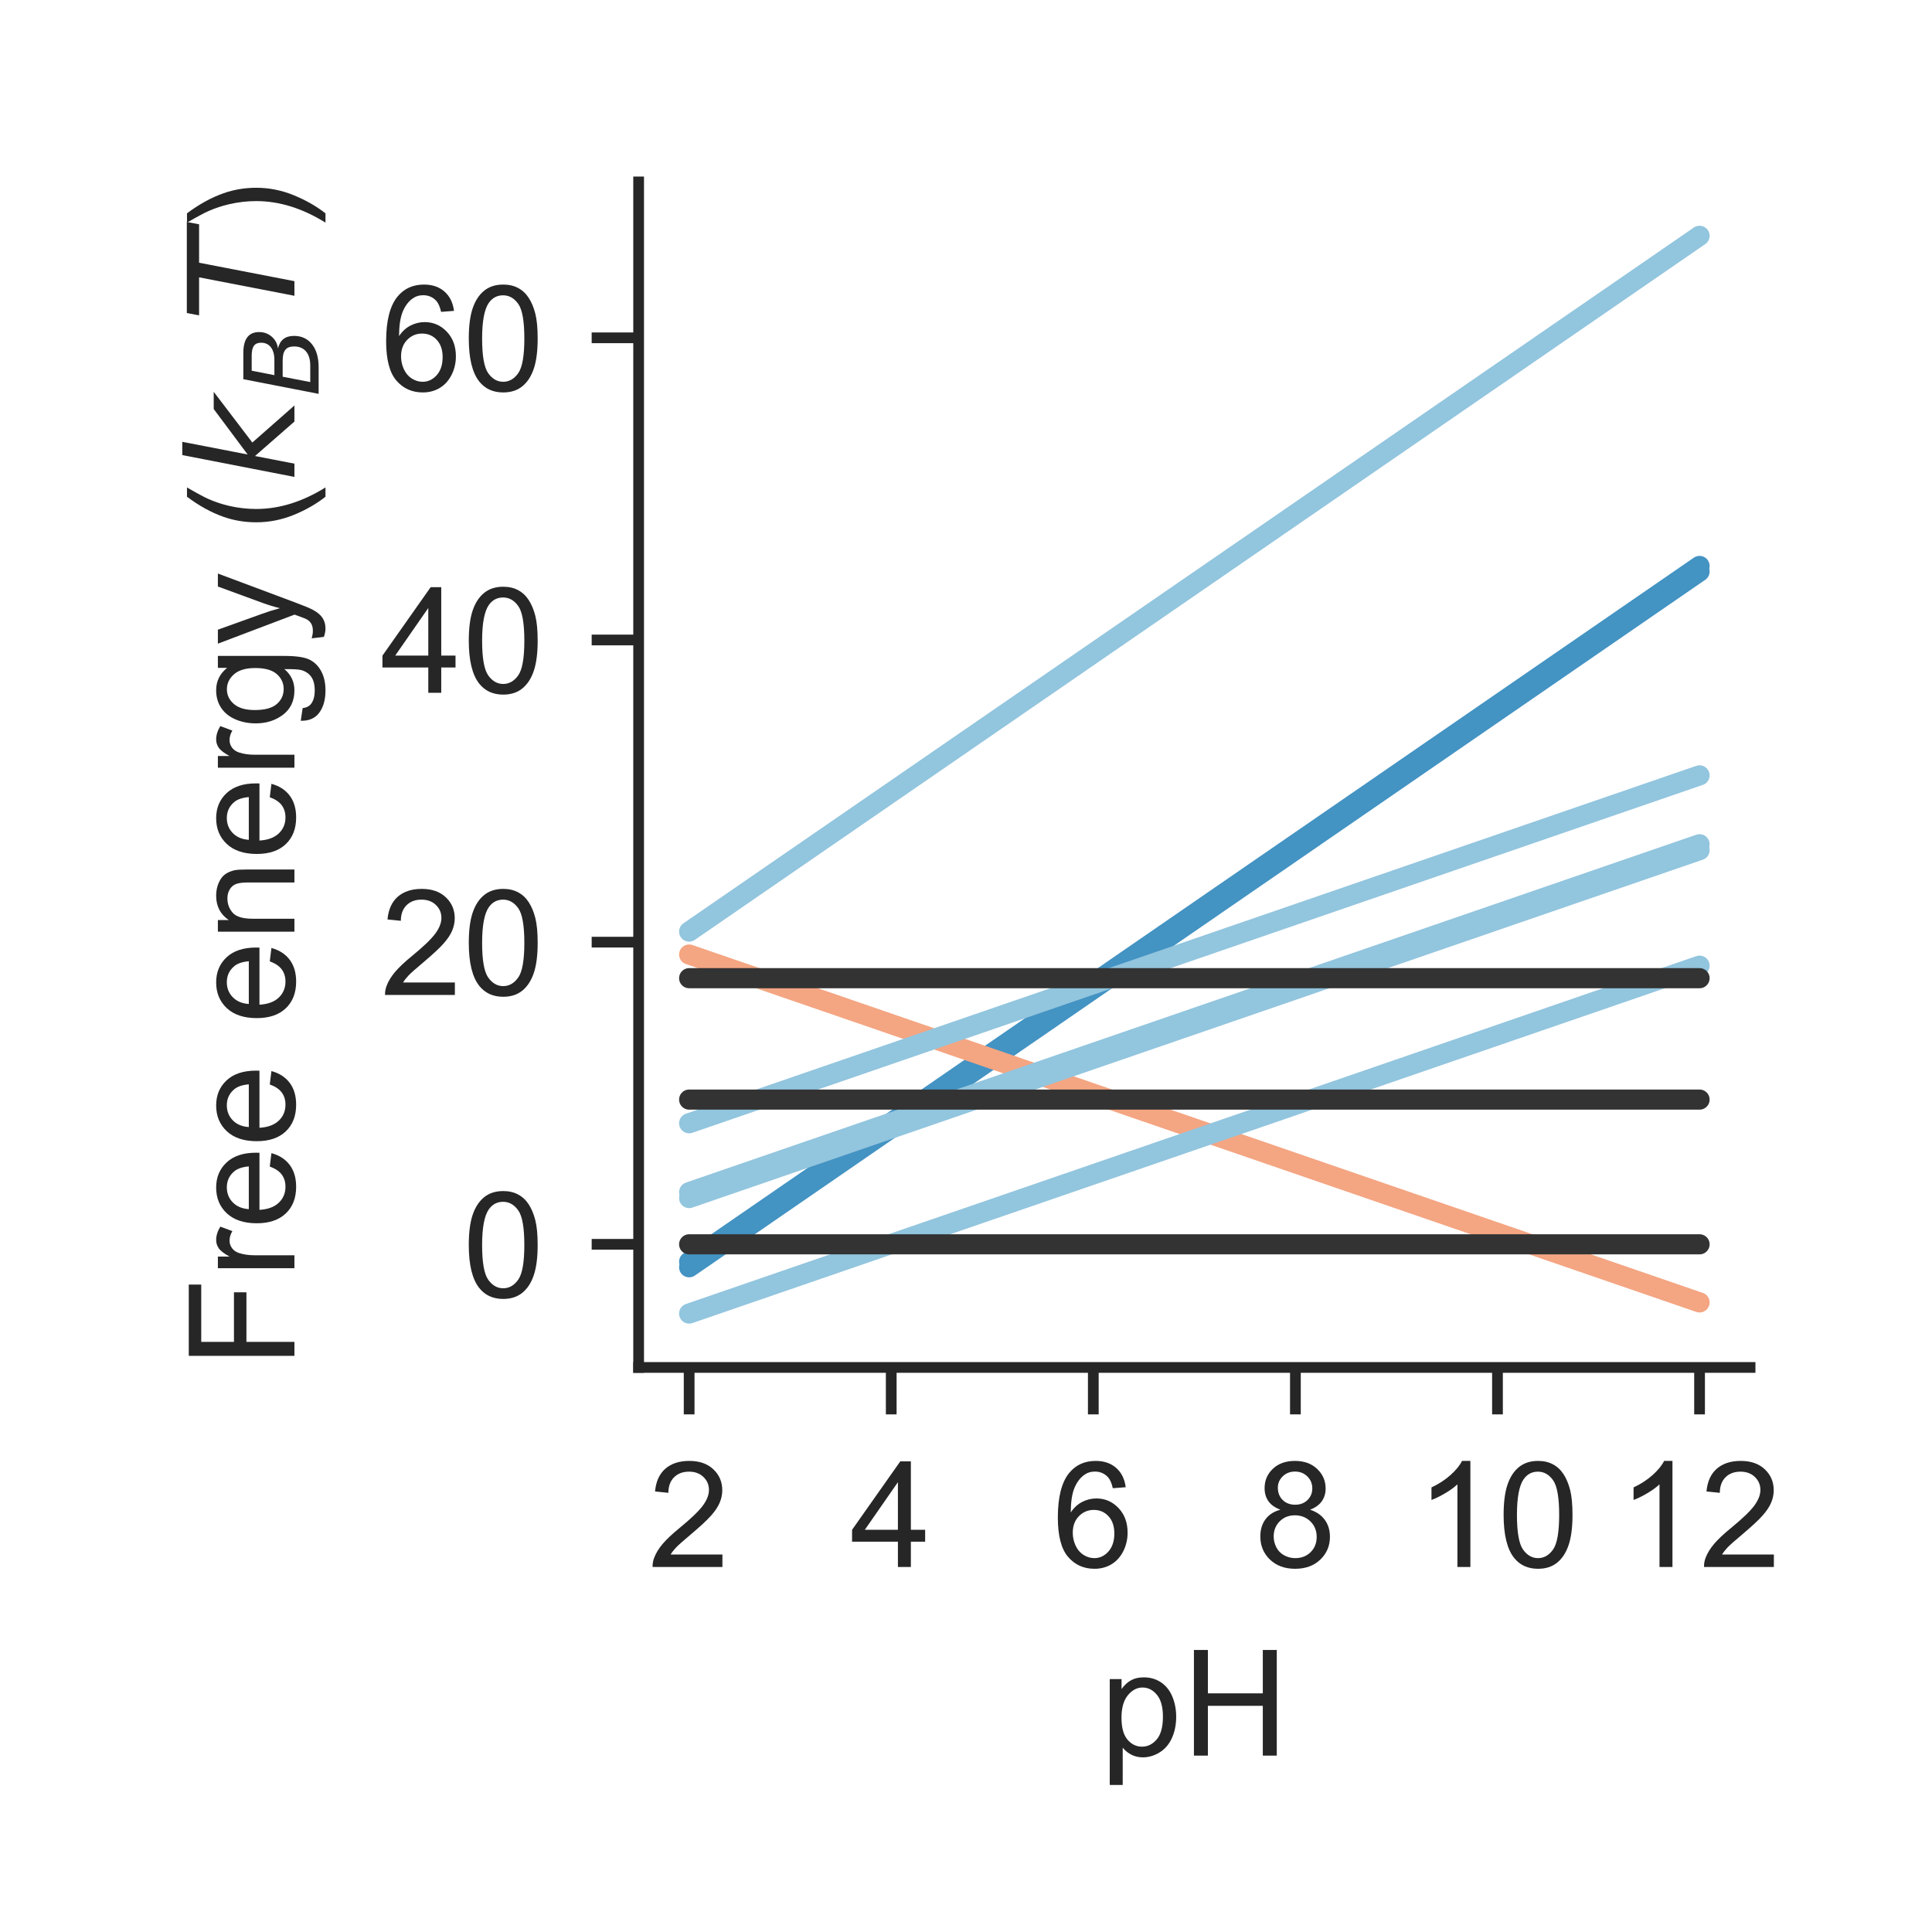 <?xml version="1.0" encoding="utf-8" standalone="no"?>
<!DOCTYPE svg PUBLIC "-//W3C//DTD SVG 1.1//EN"
  "http://www.w3.org/Graphics/SVG/1.1/DTD/svg11.dtd">
<!-- Created with matplotlib (http://matplotlib.org/) -->
<svg height="144pt" version="1.1" viewBox="0 0 144 144" width="144pt" xmlns="http://www.w3.org/2000/svg" xmlns:xlink="http://www.w3.org/1999/xlink">
 <defs>
  <style type="text/css">
*{stroke-linecap:butt;stroke-linejoin:round;}
  </style>
 </defs>
 <g id="figure_1">
  <g id="patch_1">
   <path d="M 0 144 
L 144 144 
L 144 0 
L 0 0 
z
" style="fill:#ffffff;"/>
  </g>
  <g id="axes_1">
   <g id="patch_2">
    <path d="M 47.6 101.92 
L 130.44 101.92 
L 130.44 13.56 
L 47.6 13.56 
z
" style="fill:#ffffff;"/>
   </g>
   <g id="matplotlib.axis_1">
    <g id="xtick_1">
     <g id="line2d_1">
      <defs>
       <path d="M 0 0 
L 0 3.5 
" id="m91c8b5e980" style="stroke:#262626;stroke-width:0.8;"/>
      </defs>
      <g>
       <use style="fill:#262626;stroke:#262626;stroke-width:0.8;" x="51.365" xlink:href="#m91c8b5e980" y="101.92"/>
      </g>
     </g>
     <g id="text_1">
      <!-- 2 -->
      <defs>
       <path d="M 50.344 8.453 
L 50.344 0 
L 3.031 0 
Q 2.938 3.172 4.047 6.109 
Q 5.859 10.938 9.828 15.625 
Q 13.812 20.312 21.344 26.469 
Q 33.016 36.031 37.109 41.625 
Q 41.219 47.219 41.219 52.203 
Q 41.219 57.422 37.469 61 
Q 33.734 64.594 27.734 64.594 
Q 21.391 64.594 17.578 60.781 
Q 13.766 56.984 13.719 50.25 
L 4.688 51.172 
Q 5.609 61.281 11.656 66.578 
Q 17.719 71.875 27.938 71.875 
Q 38.234 71.875 44.234 66.156 
Q 50.25 60.453 50.25 52 
Q 50.25 47.703 48.484 43.547 
Q 46.734 39.406 42.656 34.812 
Q 38.578 30.219 29.109 22.219 
Q 21.188 15.578 18.938 13.203 
Q 16.703 10.844 15.234 8.453 
z
" id="ArialMT-32"/>
      </defs>
      <g style="fill:#262626;" transform="translate(48.307 116.794)scale(0.11 -0.11)">
       <use xlink:href="#ArialMT-32"/>
      </g>
     </g>
    </g>
    <g id="xtick_2">
     <g id="line2d_2">
      <g>
       <use style="fill:#262626;stroke:#262626;stroke-width:0.8;" x="66.427" xlink:href="#m91c8b5e980" y="101.92"/>
      </g>
     </g>
     <g id="text_2">
      <!-- 4 -->
      <defs>
       <path d="M 32.328 0 
L 32.328 17.141 
L 1.266 17.141 
L 1.266 25.203 
L 33.938 71.578 
L 41.109 71.578 
L 41.109 25.203 
L 50.781 25.203 
L 50.781 17.141 
L 41.109 17.141 
L 41.109 0 
z
M 32.328 25.203 
L 32.328 57.469 
L 9.906 25.203 
z
" id="ArialMT-34"/>
      </defs>
      <g style="fill:#262626;" transform="translate(63.369 116.794)scale(0.11 -0.11)">
       <use xlink:href="#ArialMT-34"/>
      </g>
     </g>
    </g>
    <g id="xtick_3">
     <g id="line2d_3">
      <g>
       <use style="fill:#262626;stroke:#262626;stroke-width:0.8;" x="81.489" xlink:href="#m91c8b5e980" y="101.92"/>
      </g>
     </g>
     <g id="text_3">
      <!-- 6 -->
      <defs>
       <path d="M 49.75 54.047 
L 41.016 53.375 
Q 39.844 58.547 37.703 60.891 
Q 34.125 64.656 28.906 64.656 
Q 24.703 64.656 21.531 62.312 
Q 17.391 59.281 14.984 53.469 
Q 12.594 47.656 12.5 36.922 
Q 15.672 41.75 20.266 44.094 
Q 24.859 46.438 29.891 46.438 
Q 38.672 46.438 44.844 39.969 
Q 51.031 33.5 51.031 23.25 
Q 51.031 16.5 48.125 10.719 
Q 45.219 4.938 40.141 1.859 
Q 35.062 -1.219 28.609 -1.219 
Q 17.625 -1.219 10.688 6.859 
Q 3.766 14.938 3.766 33.5 
Q 3.766 54.25 11.422 63.672 
Q 18.109 71.875 29.438 71.875 
Q 37.891 71.875 43.281 67.141 
Q 48.688 62.406 49.75 54.047 
z
M 13.875 23.188 
Q 13.875 18.656 15.797 14.5 
Q 17.719 10.359 21.188 8.172 
Q 24.656 6 28.469 6 
Q 34.031 6 38.031 10.484 
Q 42.047 14.984 42.047 22.703 
Q 42.047 30.125 38.078 34.391 
Q 34.125 38.672 28.125 38.672 
Q 22.172 38.672 18.016 34.391 
Q 13.875 30.125 13.875 23.188 
z
" id="ArialMT-36"/>
      </defs>
      <g style="fill:#262626;" transform="translate(78.431 116.794)scale(0.11 -0.11)">
       <use xlink:href="#ArialMT-36"/>
      </g>
     </g>
    </g>
    <g id="xtick_4">
     <g id="line2d_4">
      <g>
       <use style="fill:#262626;stroke:#262626;stroke-width:0.8;" x="96.551" xlink:href="#m91c8b5e980" y="101.92"/>
      </g>
     </g>
     <g id="text_4">
      <!-- 8 -->
      <defs>
       <path d="M 17.672 38.812 
Q 12.203 40.828 9.562 44.531 
Q 6.938 48.25 6.938 53.422 
Q 6.938 61.234 12.547 66.547 
Q 18.172 71.875 27.484 71.875 
Q 36.859 71.875 42.578 66.422 
Q 48.297 60.984 48.297 53.172 
Q 48.297 48.188 45.672 44.5 
Q 43.062 40.828 37.75 38.812 
Q 44.344 36.672 47.781 31.875 
Q 51.219 27.094 51.219 20.453 
Q 51.219 11.281 44.719 5.031 
Q 38.234 -1.219 27.641 -1.219 
Q 17.047 -1.219 10.547 5.047 
Q 4.047 11.328 4.047 20.703 
Q 4.047 27.688 7.594 32.391 
Q 11.141 37.109 17.672 38.812 
z
M 15.922 53.719 
Q 15.922 48.641 19.188 45.406 
Q 22.469 42.188 27.688 42.188 
Q 32.766 42.188 36.016 45.375 
Q 39.266 48.578 39.266 53.219 
Q 39.266 58.062 35.906 61.359 
Q 32.562 64.656 27.594 64.656 
Q 22.562 64.656 19.234 61.422 
Q 15.922 58.203 15.922 53.719 
z
M 13.094 20.656 
Q 13.094 16.891 14.875 13.375 
Q 16.656 9.859 20.172 7.922 
Q 23.688 6 27.734 6 
Q 34.031 6 38.125 10.047 
Q 42.234 14.109 42.234 20.359 
Q 42.234 26.703 38.016 30.859 
Q 33.797 35.016 27.438 35.016 
Q 21.234 35.016 17.156 30.906 
Q 13.094 26.812 13.094 20.656 
z
" id="ArialMT-38"/>
      </defs>
      <g style="fill:#262626;" transform="translate(93.492 116.794)scale(0.11 -0.11)">
       <use xlink:href="#ArialMT-38"/>
      </g>
     </g>
    </g>
    <g id="xtick_5">
     <g id="line2d_5">
      <g>
       <use style="fill:#262626;stroke:#262626;stroke-width:0.8;" x="111.613" xlink:href="#m91c8b5e980" y="101.92"/>
      </g>
     </g>
     <g id="text_5">
      <!-- 10 -->
      <defs>
       <path d="M 37.25 0 
L 28.469 0 
L 28.469 56 
Q 25.297 52.984 20.141 49.953 
Q 14.984 46.922 10.891 45.406 
L 10.891 53.906 
Q 18.266 57.375 23.781 62.297 
Q 29.297 67.234 31.594 71.875 
L 37.25 71.875 
z
" id="ArialMT-31"/>
       <path d="M 4.156 35.297 
Q 4.156 48 6.766 55.734 
Q 9.375 63.484 14.516 67.672 
Q 19.672 71.875 27.484 71.875 
Q 33.25 71.875 37.594 69.547 
Q 41.938 67.234 44.766 62.859 
Q 47.609 58.5 49.219 52.219 
Q 50.828 45.953 50.828 35.297 
Q 50.828 22.703 48.234 14.969 
Q 45.656 7.234 40.5 3 
Q 35.359 -1.219 27.484 -1.219 
Q 17.141 -1.219 11.234 6.203 
Q 4.156 15.141 4.156 35.297 
z
M 13.188 35.297 
Q 13.188 17.672 17.312 11.828 
Q 21.438 6 27.484 6 
Q 33.547 6 37.672 11.859 
Q 41.797 17.719 41.797 35.297 
Q 41.797 52.984 37.672 58.781 
Q 33.547 64.594 27.391 64.594 
Q 21.344 64.594 17.719 59.469 
Q 13.188 52.938 13.188 35.297 
z
" id="ArialMT-30"/>
      </defs>
      <g style="fill:#262626;" transform="translate(105.496 116.794)scale(0.11 -0.11)">
       <use xlink:href="#ArialMT-31"/>
       <use x="55.615" xlink:href="#ArialMT-30"/>
      </g>
     </g>
    </g>
    <g id="xtick_6">
     <g id="line2d_6">
      <g>
       <use style="fill:#262626;stroke:#262626;stroke-width:0.8;" x="126.675" xlink:href="#m91c8b5e980" y="101.92"/>
      </g>
     </g>
     <g id="text_6">
      <!-- 12 -->
      <g style="fill:#262626;" transform="translate(120.558 116.794)scale(0.11 -0.11)">
       <use xlink:href="#ArialMT-31"/>
       <use x="55.615" xlink:href="#ArialMT-32"/>
      </g>
     </g>
    </g>
    <g id="text_7">
     <!-- pH -->
     <defs>
      <path d="M 6.594 -19.875 
L 6.594 51.859 
L 14.594 51.859 
L 14.594 45.125 
Q 17.438 49.078 21 51.047 
Q 24.562 53.031 29.641 53.031 
Q 36.281 53.031 41.359 49.609 
Q 46.438 46.188 49.016 39.953 
Q 51.609 33.734 51.609 26.312 
Q 51.609 18.359 48.75 11.984 
Q 45.906 5.609 40.453 2.219 
Q 35.016 -1.172 29 -1.172 
Q 24.609 -1.172 21.109 0.688 
Q 17.625 2.547 15.375 5.375 
L 15.375 -19.875 
z
M 14.547 25.641 
Q 14.547 15.625 18.594 10.844 
Q 22.656 6.062 28.422 6.062 
Q 34.281 6.062 38.453 11.016 
Q 42.625 15.969 42.625 26.375 
Q 42.625 36.281 38.547 41.203 
Q 34.469 46.141 28.812 46.141 
Q 23.188 46.141 18.859 40.891 
Q 14.547 35.641 14.547 25.641 
z
" id="ArialMT-70"/>
      <path d="M 8.016 0 
L 8.016 71.578 
L 17.484 71.578 
L 17.484 42.188 
L 54.688 42.188 
L 54.688 71.578 
L 64.156 71.578 
L 64.156 0 
L 54.688 0 
L 54.688 33.734 
L 17.484 33.734 
L 17.484 0 
z
" id="ArialMT-48"/>
     </defs>
     <g style="fill:#262626;" transform="translate(81.989 130.853)scale(0.11 -0.11)">
      <use xlink:href="#ArialMT-70"/>
      <use x="55.615" xlink:href="#ArialMT-48"/>
     </g>
    </g>
   </g>
   <g id="matplotlib.axis_2">
    <g id="ytick_1">
     <g id="line2d_7">
      <defs>
       <path d="M 0 0 
L -3.5 0 
" id="m9f94dff1b2" style="stroke:#262626;stroke-width:0.8;"/>
      </defs>
      <g>
       <use style="fill:#262626;stroke:#262626;stroke-width:0.8;" x="47.6" xlink:href="#m9f94dff1b2" y="92.744"/>
      </g>
     </g>
     <g id="text_8">
      <!-- 0 -->
      <g style="fill:#262626;" transform="translate(34.483 96.681)scale(0.11 -0.11)">
       <use xlink:href="#ArialMT-30"/>
      </g>
     </g>
    </g>
    <g id="ytick_2">
     <g id="line2d_8">
      <g>
       <use style="fill:#262626;stroke:#262626;stroke-width:0.8;" x="47.6" xlink:href="#m9f94dff1b2" y="70.222"/>
      </g>
     </g>
     <g id="text_9">
      <!-- 20 -->
      <g style="fill:#262626;" transform="translate(28.366 74.159)scale(0.11 -0.11)">
       <use xlink:href="#ArialMT-32"/>
       <use x="55.615" xlink:href="#ArialMT-30"/>
      </g>
     </g>
    </g>
    <g id="ytick_3">
     <g id="line2d_9">
      <g>
       <use style="fill:#262626;stroke:#262626;stroke-width:0.8;" x="47.6" xlink:href="#m9f94dff1b2" y="47.701"/>
      </g>
     </g>
     <g id="text_10">
      <!-- 40 -->
      <g style="fill:#262626;" transform="translate(28.366 51.638)scale(0.11 -0.11)">
       <use xlink:href="#ArialMT-34"/>
       <use x="55.615" xlink:href="#ArialMT-30"/>
      </g>
     </g>
    </g>
    <g id="ytick_4">
     <g id="line2d_10">
      <g>
       <use style="fill:#262626;stroke:#262626;stroke-width:0.8;" x="47.6" xlink:href="#m9f94dff1b2" y="25.18"/>
      </g>
     </g>
     <g id="text_11">
      <!-- 60 -->
      <g style="fill:#262626;" transform="translate(28.366 29.116)scale(0.11 -0.11)">
       <use xlink:href="#ArialMT-36"/>
       <use x="55.615" xlink:href="#ArialMT-30"/>
      </g>
     </g>
    </g>
    <g id="text_12">
     <!-- Free energy ($k_B T$) -->
     <defs>
      <path d="M 8.203 0 
L 8.203 71.578 
L 56.5 71.578 
L 56.5 63.141 
L 17.672 63.141 
L 17.672 40.969 
L 51.266 40.969 
L 51.266 32.516 
L 17.672 32.516 
L 17.672 0 
z
" id="ArialMT-46"/>
      <path d="M 6.5 0 
L 6.5 51.859 
L 14.406 51.859 
L 14.406 44 
Q 17.438 49.516 20 51.266 
Q 22.562 53.031 25.641 53.031 
Q 30.078 53.031 34.672 50.203 
L 31.641 42.047 
Q 28.422 43.953 25.203 43.953 
Q 22.312 43.953 20.016 42.219 
Q 17.719 40.484 16.75 37.406 
Q 15.281 32.719 15.281 27.156 
L 15.281 0 
z
" id="ArialMT-72"/>
      <path d="M 42.094 16.703 
L 51.172 15.578 
Q 49.031 7.625 43.219 3.219 
Q 37.406 -1.172 28.375 -1.172 
Q 17 -1.172 10.328 5.828 
Q 3.656 12.844 3.656 25.484 
Q 3.656 38.578 10.391 45.797 
Q 17.141 53.031 27.875 53.031 
Q 38.281 53.031 44.875 45.953 
Q 51.469 38.875 51.469 26.031 
Q 51.469 25.25 51.422 23.688 
L 12.75 23.688 
Q 13.234 15.141 17.578 10.594 
Q 21.922 6.062 28.422 6.062 
Q 33.25 6.062 36.672 8.594 
Q 40.094 11.141 42.094 16.703 
z
M 13.234 30.906 
L 42.188 30.906 
Q 41.609 37.453 38.875 40.719 
Q 34.672 45.797 27.984 45.797 
Q 21.922 45.797 17.797 41.75 
Q 13.672 37.703 13.234 30.906 
z
" id="ArialMT-65"/>
      <path id="ArialMT-20"/>
      <path d="M 6.594 0 
L 6.594 51.859 
L 14.5 51.859 
L 14.5 44.484 
Q 20.219 53.031 31 53.031 
Q 35.688 53.031 39.625 51.344 
Q 43.562 49.656 45.516 46.922 
Q 47.469 44.188 48.25 40.438 
Q 48.734 37.984 48.734 31.891 
L 48.734 0 
L 39.938 0 
L 39.938 31.547 
Q 39.938 36.922 38.906 39.578 
Q 37.891 42.234 35.281 43.812 
Q 32.672 45.406 29.156 45.406 
Q 23.531 45.406 19.453 41.844 
Q 15.375 38.281 15.375 28.328 
L 15.375 0 
z
" id="ArialMT-6e"/>
      <path d="M 4.984 -4.297 
L 13.531 -5.562 
Q 14.062 -9.516 16.5 -11.328 
Q 19.781 -13.766 25.438 -13.766 
Q 31.547 -13.766 34.859 -11.328 
Q 38.188 -8.891 39.359 -4.5 
Q 40.047 -1.812 39.984 6.781 
Q 34.234 0 25.641 0 
Q 14.938 0 9.078 7.719 
Q 3.219 15.438 3.219 26.219 
Q 3.219 33.641 5.906 39.906 
Q 8.594 46.188 13.688 49.609 
Q 18.797 53.031 25.688 53.031 
Q 34.859 53.031 40.828 45.609 
L 40.828 51.859 
L 48.922 51.859 
L 48.922 7.031 
Q 48.922 -5.078 46.453 -10.125 
Q 44 -15.188 38.641 -18.109 
Q 33.297 -21.047 25.484 -21.047 
Q 16.219 -21.047 10.5 -16.875 
Q 4.781 -12.703 4.984 -4.297 
z
M 12.25 26.859 
Q 12.25 16.656 16.297 11.969 
Q 20.359 7.281 26.469 7.281 
Q 32.516 7.281 36.609 11.938 
Q 40.719 16.609 40.719 26.562 
Q 40.719 36.078 36.5 40.906 
Q 32.281 45.75 26.312 45.75 
Q 20.453 45.75 16.344 40.984 
Q 12.25 36.234 12.25 26.859 
z
" id="ArialMT-67"/>
      <path d="M 6.203 -19.969 
L 5.219 -11.719 
Q 8.109 -12.5 10.25 -12.5 
Q 13.188 -12.5 14.938 -11.516 
Q 16.703 -10.547 17.828 -8.797 
Q 18.656 -7.469 20.516 -2.25 
Q 20.75 -1.516 21.297 -0.094 
L 1.609 51.859 
L 11.078 51.859 
L 21.875 21.828 
Q 23.969 16.109 25.641 9.812 
Q 27.156 15.875 29.25 21.625 
L 40.328 51.859 
L 49.125 51.859 
L 29.391 -0.875 
Q 26.219 -9.422 24.469 -12.641 
Q 22.125 -17 19.094 -19.016 
Q 16.062 -21.047 11.859 -21.047 
Q 9.328 -21.047 6.203 -19.969 
z
" id="ArialMT-79"/>
      <path d="M 23.391 -21.047 
Q 16.109 -11.859 11.078 0.438 
Q 6.062 12.75 6.062 25.922 
Q 6.062 37.547 9.812 48.188 
Q 14.203 60.547 23.391 72.797 
L 29.688 72.797 
Q 23.781 62.641 21.875 58.297 
Q 18.891 51.562 17.188 44.234 
Q 15.094 35.109 15.094 25.875 
Q 15.094 2.391 29.688 -21.047 
z
" id="ArialMT-28"/>
      <path d="M 18.312 75.984 
L 27.297 75.984 
L 18.703 31.688 
L 49.516 54.688 
L 61.188 54.688 
L 26.812 28.516 
L 51.906 0 
L 41.016 0 
L 17.672 26.703 
L 12.5 0 
L 3.516 0 
z
" id="DejaVuSans-Oblique-6b"/>
      <path d="M 16.891 72.906 
L 42.094 72.906 
Q 52.344 72.906 57.422 69.094 
Q 62.5 65.281 62.5 57.625 
Q 62.5 50.594 58.125 45.484 
Q 53.766 40.375 46.688 39.312 
Q 52.734 37.938 55.766 34.078 
Q 58.797 30.219 58.797 23.781 
Q 58.797 12.797 50.656 6.391 
Q 42.531 0 28.422 0 
L 2.688 0 
z
M 19.281 34.812 
L 14.109 8.109 
L 29.984 8.109 
Q 38.922 8.109 43.75 12.203 
Q 48.578 16.312 48.578 23.781 
Q 48.578 29.547 45.375 32.172 
Q 42.188 34.812 35.109 34.812 
z
M 25.094 64.797 
L 20.797 42.828 
L 35.5 42.828 
Q 43.359 42.828 47.781 46.234 
Q 52.203 49.656 52.203 55.719 
Q 52.203 60.453 49.219 62.625 
Q 46.234 64.797 39.703 64.797 
z
" id="DejaVuSans-Oblique-42"/>
      <path d="M 5.906 72.906 
L 67.578 72.906 
L 66.016 64.594 
L 39.984 64.594 
L 27.484 0 
L 17.578 0 
L 30.078 64.594 
L 4.297 64.594 
z
" id="DejaVuSans-Oblique-54"/>
      <path d="M 12.359 -21.047 
L 6.062 -21.047 
Q 20.656 2.391 20.656 25.875 
Q 20.656 35.062 18.562 44.094 
Q 16.891 51.422 13.922 58.156 
Q 12.016 62.547 6.062 72.797 
L 12.359 72.797 
Q 21.531 60.547 25.922 48.188 
Q 29.688 37.547 29.688 25.922 
Q 29.688 12.75 24.625 0.438 
Q 19.578 -11.859 12.359 -21.047 
z
" id="ArialMT-29"/>
     </defs>
     <g style="fill:#262626;" transform="translate(21.946 101.96)rotate(-90)scale(0.11 -0.11)">
      <use transform="translate(0 0.016)" xlink:href="#ArialMT-46"/>
      <use transform="translate(61.084 0.016)" xlink:href="#ArialMT-72"/>
      <use transform="translate(94.385 0.016)" xlink:href="#ArialMT-65"/>
      <use transform="translate(150 0.016)" xlink:href="#ArialMT-65"/>
      <use transform="translate(205.615 0.016)" xlink:href="#ArialMT-20"/>
      <use transform="translate(233.398 0.016)" xlink:href="#ArialMT-65"/>
      <use transform="translate(289.014 0.016)" xlink:href="#ArialMT-6e"/>
      <use transform="translate(344.629 0.016)" xlink:href="#ArialMT-65"/>
      <use transform="translate(400.244 0.016)" xlink:href="#ArialMT-72"/>
      <use transform="translate(433.545 0.016)" xlink:href="#ArialMT-67"/>
      <use transform="translate(489.16 0.016)" xlink:href="#ArialMT-79"/>
      <use transform="translate(539.16 0.016)" xlink:href="#ArialMT-20"/>
      <use transform="translate(566.943 0.016)" xlink:href="#ArialMT-28"/>
      <use transform="translate(600.244 0.016)" xlink:href="#DejaVuSans-Oblique-6b"/>
      <use transform="translate(658.154 -16.391)scale(0.7)" xlink:href="#DejaVuSans-Oblique-42"/>
      <use transform="translate(708.911 0.016)" xlink:href="#DejaVuSans-Oblique-54"/>
      <use transform="translate(769.995 0.016)" xlink:href="#ArialMT-29"/>
     </g>
    </g>
   </g>
   <g id="patch_3">
    <path d="M 47.6 101.92 
L 47.6 13.56 
" style="fill:none;stroke:#262626;stroke-linecap:square;stroke-linejoin:miter;stroke-width:0.8;"/>
   </g>
   <g id="patch_4">
    <path d="M 47.6 101.92 
L 130.44 101.92 
" style="fill:none;stroke:#262626;stroke-linecap:square;stroke-linejoin:miter;stroke-width:0.8;"/>
   </g>
   <g id="line2d_11">
    <path clip-path="url(#p60dadd17d9)" d="M 51.365 94.04 
L 52.119 93.522 
L 52.872 93.003 
L 53.625 92.485 
L 54.378 91.966 
L 55.131 91.447 
L 55.884 90.929 
L 56.637 90.41 
L 57.39 89.892 
L 58.143 89.373 
L 58.896 88.855 
L 59.649 88.336 
L 60.403 87.817 
L 61.156 87.299 
L 61.909 86.78 
L 62.662 86.262 
L 63.415 85.743 
L 64.168 85.224 
L 64.921 84.706 
L 65.674 84.187 
L 66.427 83.669 
L 67.18 83.15 
L 67.933 82.632 
L 68.687 82.113 
L 69.44 81.594 
L 70.193 81.076 
L 70.946 80.557 
L 71.699 80.039 
L 72.452 79.52 
L 73.205 79.002 
L 73.958 78.483 
L 74.711 77.964 
L 75.464 77.446 
L 76.217 76.927 
L 76.971 76.409 
L 77.724 75.89 
L 78.477 75.372 
L 79.23 74.853 
L 79.983 74.334 
L 80.736 73.816 
L 81.489 73.297 
L 82.242 72.779 
L 82.995 72.26 
L 83.748 71.742 
L 84.501 71.223 
L 85.255 70.704 
L 86.008 70.186 
L 86.761 69.667 
L 87.514 69.149 
L 88.267 68.63 
L 89.02 68.112 
L 89.773 67.593 
L 90.526 67.074 
L 91.279 66.556 
L 92.032 66.037 
L 92.785 65.519 
L 93.539 65 
L 94.292 64.481 
L 95.045 63.963 
L 95.798 63.444 
L 96.551 62.926 
L 97.304 62.407 
L 98.057 61.889 
L 98.81 61.37 
L 99.563 60.851 
L 100.316 60.333 
L 101.069 59.814 
L 101.823 59.296 
L 102.576 58.777 
L 103.329 58.259 
L 104.082 57.74 
L 104.835 57.221 
L 105.588 56.703 
L 106.341 56.184 
L 107.094 55.666 
L 107.847 55.147 
L 108.6 54.629 
L 109.353 54.11 
L 110.107 53.591 
L 110.86 53.073 
L 111.613 52.554 
L 112.366 52.036 
L 113.119 51.517 
L 113.872 50.999 
L 114.625 50.48 
L 115.378 49.961 
L 116.131 49.443 
L 116.884 48.924 
L 117.637 48.406 
L 118.391 47.887 
L 119.144 47.368 
L 119.897 46.85 
L 120.65 46.331 
L 121.403 45.813 
L 122.156 45.294 
L 122.909 44.776 
L 123.662 44.257 
L 124.415 43.738 
L 125.168 43.22 
L 125.921 42.701 
L 126.675 42.183 
" style="fill:none;stroke:#4393c3;stroke-linecap:round;stroke-width:1.5;"/>
   </g>
   <g id="line2d_12">
    <path clip-path="url(#p60dadd17d9)" d="M 51.365 94.455 
L 52.119 93.937 
L 52.872 93.418 
L 53.625 92.899 
L 54.378 92.381 
L 55.131 91.862 
L 55.884 91.344 
L 56.637 90.825 
L 57.39 90.307 
L 58.143 89.788 
L 58.896 89.269 
L 59.649 88.751 
L 60.403 88.232 
L 61.156 87.714 
L 61.909 87.195 
L 62.662 86.676 
L 63.415 86.158 
L 64.168 85.639 
L 64.921 85.121 
L 65.674 84.602 
L 66.427 84.084 
L 67.18 83.565 
L 67.933 83.046 
L 68.687 82.528 
L 69.44 82.009 
L 70.193 81.491 
L 70.946 80.972 
L 71.699 80.454 
L 72.452 79.935 
L 73.205 79.416 
L 73.958 78.898 
L 74.711 78.379 
L 75.464 77.861 
L 76.217 77.342 
L 76.971 76.824 
L 77.724 76.305 
L 78.477 75.786 
L 79.23 75.268 
L 79.983 74.749 
L 80.736 74.231 
L 81.489 73.712 
L 82.242 73.194 
L 82.995 72.675 
L 83.748 72.156 
L 84.501 71.638 
L 85.255 71.119 
L 86.008 70.601 
L 86.761 70.082 
L 87.514 69.564 
L 88.267 69.045 
L 89.02 68.526 
L 89.773 68.008 
L 90.526 67.489 
L 91.279 66.971 
L 92.032 66.452 
L 92.785 65.933 
L 93.539 65.415 
L 94.292 64.896 
L 95.045 64.378 
L 95.798 63.859 
L 96.551 63.341 
L 97.304 62.822 
L 98.057 62.303 
L 98.81 61.785 
L 99.563 61.266 
L 100.316 60.748 
L 101.069 60.229 
L 101.823 59.711 
L 102.576 59.192 
L 103.329 58.673 
L 104.082 58.155 
L 104.835 57.636 
L 105.588 57.118 
L 106.341 56.599 
L 107.094 56.081 
L 107.847 55.562 
L 108.6 55.043 
L 109.353 54.525 
L 110.107 54.006 
L 110.86 53.488 
L 111.613 52.969 
L 112.366 52.451 
L 113.119 51.932 
L 113.872 51.413 
L 114.625 50.895 
L 115.378 50.376 
L 116.131 49.858 
L 116.884 49.339 
L 117.637 48.821 
L 118.391 48.302 
L 119.144 47.783 
L 119.897 47.265 
L 120.65 46.746 
L 121.403 46.228 
L 122.156 45.709 
L 122.909 45.19 
L 123.662 44.672 
L 124.415 44.153 
L 125.168 43.635 
L 125.921 43.116 
L 126.675 42.598 
" style="fill:none;stroke:#4393c3;stroke-linecap:round;stroke-width:1.5;"/>
   </g>
   <g id="line2d_13">
    <path clip-path="url(#p60dadd17d9)" d="M 51.365 71.145 
L 52.119 71.404 
L 52.872 71.664 
L 53.625 71.923 
L 54.378 72.182 
L 55.131 72.442 
L 55.884 72.701 
L 56.637 72.96 
L 57.39 73.219 
L 58.143 73.479 
L 58.896 73.738 
L 59.649 73.997 
L 60.403 74.257 
L 61.156 74.516 
L 61.909 74.775 
L 62.662 75.034 
L 63.415 75.294 
L 64.168 75.553 
L 64.921 75.812 
L 65.674 76.072 
L 66.427 76.331 
L 67.18 76.59 
L 67.933 76.849 
L 68.687 77.109 
L 69.44 77.368 
L 70.193 77.627 
L 70.946 77.887 
L 71.699 78.146 
L 72.452 78.405 
L 73.205 78.665 
L 73.958 78.924 
L 74.711 79.183 
L 75.464 79.442 
L 76.217 79.702 
L 76.971 79.961 
L 77.724 80.22 
L 78.477 80.48 
L 79.23 80.739 
L 79.983 80.998 
L 80.736 81.257 
L 81.489 81.517 
L 82.242 81.776 
L 82.995 82.035 
L 83.748 82.295 
L 84.501 82.554 
L 85.255 82.813 
L 86.008 83.072 
L 86.761 83.332 
L 87.514 83.591 
L 88.267 83.85 
L 89.02 84.11 
L 89.773 84.369 
L 90.526 84.628 
L 91.279 84.887 
L 92.032 85.147 
L 92.785 85.406 
L 93.539 85.665 
L 94.292 85.925 
L 95.045 86.184 
L 95.798 86.443 
L 96.551 86.702 
L 97.304 86.962 
L 98.057 87.221 
L 98.81 87.48 
L 99.563 87.74 
L 100.316 87.999 
L 101.069 88.258 
L 101.823 88.517 
L 102.576 88.777 
L 103.329 89.036 
L 104.082 89.295 
L 104.835 89.555 
L 105.588 89.814 
L 106.341 90.073 
L 107.094 90.332 
L 107.847 90.592 
L 108.6 90.851 
L 109.353 91.11 
L 110.107 91.37 
L 110.86 91.629 
L 111.613 91.888 
L 112.366 92.147 
L 113.119 92.407 
L 113.872 92.666 
L 114.625 92.925 
L 115.378 93.185 
L 116.131 93.444 
L 116.884 93.703 
L 117.637 93.962 
L 118.391 94.222 
L 119.144 94.481 
L 119.897 94.74 
L 120.65 95 
L 121.403 95.259 
L 122.156 95.518 
L 122.909 95.777 
L 123.662 96.037 
L 124.415 96.296 
L 125.168 96.555 
L 125.921 96.815 
L 126.675 97.074 
" style="fill:none;stroke:#f4a582;stroke-linecap:round;stroke-width:1.5;"/>
   </g>
   <g id="line2d_14">
    <path clip-path="url(#p60dadd17d9)" d="M 51.365 83.721 
L 52.119 83.461 
L 52.872 83.202 
L 53.625 82.943 
L 54.378 82.683 
L 55.131 82.424 
L 55.884 82.165 
L 56.637 81.906 
L 57.39 81.646 
L 58.143 81.387 
L 58.896 81.128 
L 59.649 80.868 
L 60.403 80.609 
L 61.156 80.35 
L 61.909 80.091 
L 62.662 79.831 
L 63.415 79.572 
L 64.168 79.313 
L 64.921 79.053 
L 65.674 78.794 
L 66.427 78.535 
L 67.18 78.276 
L 67.933 78.016 
L 68.687 77.757 
L 69.44 77.498 
L 70.193 77.238 
L 70.946 76.979 
L 71.699 76.72 
L 72.452 76.461 
L 73.205 76.201 
L 73.958 75.942 
L 74.711 75.683 
L 75.464 75.423 
L 76.217 75.164 
L 76.971 74.905 
L 77.724 74.646 
L 78.477 74.386 
L 79.23 74.127 
L 79.983 73.868 
L 80.736 73.608 
L 81.489 73.349 
L 82.242 73.09 
L 82.995 72.831 
L 83.748 72.571 
L 84.501 72.312 
L 85.255 72.053 
L 86.008 71.793 
L 86.761 71.534 
L 87.514 71.275 
L 88.267 71.016 
L 89.02 70.756 
L 89.773 70.497 
L 90.526 70.238 
L 91.279 69.978 
L 92.032 69.719 
L 92.785 69.46 
L 93.539 69.201 
L 94.292 68.941 
L 95.045 68.682 
L 95.798 68.423 
L 96.551 68.163 
L 97.304 67.904 
L 98.057 67.645 
L 98.81 67.385 
L 99.563 67.126 
L 100.316 66.867 
L 101.069 66.608 
L 101.823 66.348 
L 102.576 66.089 
L 103.329 65.83 
L 104.082 65.57 
L 104.835 65.311 
L 105.588 65.052 
L 106.341 64.793 
L 107.094 64.533 
L 107.847 64.274 
L 108.6 64.015 
L 109.353 63.755 
L 110.107 63.496 
L 110.86 63.237 
L 111.613 62.978 
L 112.366 62.718 
L 113.119 62.459 
L 113.872 62.2 
L 114.625 61.94 
L 115.378 61.681 
L 116.131 61.422 
L 116.884 61.163 
L 117.637 60.903 
L 118.391 60.644 
L 119.144 60.385 
L 119.897 60.125 
L 120.65 59.866 
L 121.403 59.607 
L 122.156 59.348 
L 122.909 59.088 
L 123.662 58.829 
L 124.415 58.57 
L 125.168 58.31 
L 125.921 58.051 
L 126.675 57.792 
" style="fill:none;stroke:#92c5de;stroke-linecap:round;stroke-width:1.5;"/>
   </g>
   <g id="line2d_15">
    <path clip-path="url(#p60dadd17d9)" d="M 51.365 88.855 
L 52.119 88.595 
L 52.872 88.336 
L 53.625 88.077 
L 54.378 87.817 
L 55.131 87.558 
L 55.884 87.299 
L 56.637 87.039 
L 57.39 86.78 
L 58.143 86.521 
L 58.896 86.262 
L 59.649 86.002 
L 60.403 85.743 
L 61.156 85.484 
L 61.909 85.224 
L 62.662 84.965 
L 63.415 84.706 
L 64.168 84.447 
L 64.921 84.187 
L 65.674 83.928 
L 66.427 83.669 
L 67.18 83.409 
L 67.933 83.15 
L 68.687 82.891 
L 69.44 82.632 
L 70.193 82.372 
L 70.946 82.113 
L 71.699 81.854 
L 72.452 81.594 
L 73.205 81.335 
L 73.958 81.076 
L 74.711 80.817 
L 75.464 80.557 
L 76.217 80.298 
L 76.971 80.039 
L 77.724 79.779 
L 78.477 79.52 
L 79.23 79.261 
L 79.983 79.002 
L 80.736 78.742 
L 81.489 78.483 
L 82.242 78.224 
L 82.995 77.964 
L 83.748 77.705 
L 84.501 77.446 
L 85.255 77.187 
L 86.008 76.927 
L 86.761 76.668 
L 87.514 76.409 
L 88.267 76.149 
L 89.02 75.89 
L 89.773 75.631 
L 90.526 75.372 
L 91.279 75.112 
L 92.032 74.853 
L 92.785 74.594 
L 93.539 74.334 
L 94.292 74.075 
L 95.045 73.816 
L 95.798 73.557 
L 96.551 73.297 
L 97.304 73.038 
L 98.057 72.779 
L 98.81 72.519 
L 99.563 72.26 
L 100.316 72.001 
L 101.069 71.742 
L 101.823 71.482 
L 102.576 71.223 
L 103.329 70.964 
L 104.082 70.704 
L 104.835 70.445 
L 105.588 70.186 
L 106.341 69.927 
L 107.094 69.667 
L 107.847 69.408 
L 108.6 69.149 
L 109.353 68.889 
L 110.107 68.63 
L 110.86 68.371 
L 111.613 68.112 
L 112.366 67.852 
L 113.119 67.593 
L 113.872 67.334 
L 114.625 67.074 
L 115.378 66.815 
L 116.131 66.556 
L 116.884 66.296 
L 117.637 66.037 
L 118.391 65.778 
L 119.144 65.519 
L 119.897 65.259 
L 120.65 65 
L 121.403 64.741 
L 122.156 64.481 
L 122.909 64.222 
L 123.662 63.963 
L 124.415 63.704 
L 125.168 63.444 
L 125.921 63.185 
L 126.675 62.926 
" style="fill:none;stroke:#92c5de;stroke-linecap:round;stroke-width:1.5;"/>
   </g>
   <g id="line2d_16">
    <path clip-path="url(#p60dadd17d9)" d="M 51.365 97.904 
L 52.119 97.644 
L 52.872 97.385 
L 53.625 97.126 
L 54.378 96.866 
L 55.131 96.607 
L 55.884 96.348 
L 56.637 96.089 
L 57.39 95.829 
L 58.143 95.57 
L 58.896 95.311 
L 59.649 95.051 
L 60.403 94.792 
L 61.156 94.533 
L 61.909 94.274 
L 62.662 94.014 
L 63.415 93.755 
L 64.168 93.496 
L 64.921 93.236 
L 65.674 92.977 
L 66.427 92.718 
L 67.18 92.459 
L 67.933 92.199 
L 68.687 91.94 
L 69.44 91.681 
L 70.193 91.421 
L 70.946 91.162 
L 71.699 90.903 
L 72.452 90.644 
L 73.205 90.384 
L 73.958 90.125 
L 74.711 89.866 
L 75.464 89.606 
L 76.217 89.347 
L 76.971 89.088 
L 77.724 88.829 
L 78.477 88.569 
L 79.23 88.31 
L 79.983 88.051 
L 80.736 87.791 
L 81.489 87.532 
L 82.242 87.273 
L 82.995 87.014 
L 83.748 86.754 
L 84.501 86.495 
L 85.255 86.236 
L 86.008 85.976 
L 86.761 85.717 
L 87.514 85.458 
L 88.267 85.199 
L 89.02 84.939 
L 89.773 84.68 
L 90.526 84.421 
L 91.279 84.161 
L 92.032 83.902 
L 92.785 83.643 
L 93.539 83.384 
L 94.292 83.124 
L 95.045 82.865 
L 95.798 82.606 
L 96.551 82.346 
L 97.304 82.087 
L 98.057 81.828 
L 98.81 81.569 
L 99.563 81.309 
L 100.316 81.05 
L 101.069 80.791 
L 101.823 80.531 
L 102.576 80.272 
L 103.329 80.013 
L 104.082 79.754 
L 104.835 79.494 
L 105.588 79.235 
L 106.341 78.976 
L 107.094 78.716 
L 107.847 78.457 
L 108.6 78.198 
L 109.353 77.938 
L 110.107 77.679 
L 110.86 77.42 
L 111.613 77.161 
L 112.366 76.901 
L 113.119 76.642 
L 113.872 76.383 
L 114.625 76.123 
L 115.378 75.864 
L 116.131 75.605 
L 116.884 75.346 
L 117.637 75.086 
L 118.391 74.827 
L 119.144 74.568 
L 119.897 74.308 
L 120.65 74.049 
L 121.403 73.79 
L 122.156 73.531 
L 122.909 73.271 
L 123.662 73.012 
L 124.415 72.753 
L 125.168 72.493 
L 125.921 72.234 
L 126.675 71.975 
" style="fill:none;stroke:#92c5de;stroke-linecap:round;stroke-width:1.5;"/>
   </g>
   <g id="line2d_17">
    <path clip-path="url(#p60dadd17d9)" d="M 51.365 89.295 
L 52.119 89.036 
L 52.872 88.777 
L 53.625 88.517 
L 54.378 88.258 
L 55.131 87.999 
L 55.884 87.74 
L 56.637 87.48 
L 57.39 87.221 
L 58.143 86.962 
L 58.896 86.702 
L 59.649 86.443 
L 60.403 86.184 
L 61.156 85.925 
L 61.909 85.665 
L 62.662 85.406 
L 63.415 85.147 
L 64.168 84.887 
L 64.921 84.628 
L 65.674 84.369 
L 66.427 84.11 
L 67.18 83.85 
L 67.933 83.591 
L 68.687 83.332 
L 69.44 83.072 
L 70.193 82.813 
L 70.946 82.554 
L 71.699 82.295 
L 72.452 82.035 
L 73.205 81.776 
L 73.958 81.517 
L 74.711 81.257 
L 75.464 80.998 
L 76.217 80.739 
L 76.971 80.48 
L 77.724 80.22 
L 78.477 79.961 
L 79.23 79.702 
L 79.983 79.442 
L 80.736 79.183 
L 81.489 78.924 
L 82.242 78.665 
L 82.995 78.405 
L 83.748 78.146 
L 84.501 77.887 
L 85.255 77.627 
L 86.008 77.368 
L 86.761 77.109 
L 87.514 76.849 
L 88.267 76.59 
L 89.02 76.331 
L 89.773 76.072 
L 90.526 75.812 
L 91.279 75.553 
L 92.032 75.294 
L 92.785 75.034 
L 93.539 74.775 
L 94.292 74.516 
L 95.045 74.257 
L 95.798 73.997 
L 96.551 73.738 
L 97.304 73.479 
L 98.057 73.219 
L 98.81 72.96 
L 99.563 72.701 
L 100.316 72.442 
L 101.069 72.182 
L 101.823 71.923 
L 102.576 71.664 
L 103.329 71.404 
L 104.082 71.145 
L 104.835 70.886 
L 105.588 70.627 
L 106.341 70.367 
L 107.094 70.108 
L 107.847 69.849 
L 108.6 69.589 
L 109.353 69.33 
L 110.107 69.071 
L 110.86 68.812 
L 111.613 68.552 
L 112.366 68.293 
L 113.119 68.034 
L 113.872 67.774 
L 114.625 67.515 
L 115.378 67.256 
L 116.131 66.997 
L 116.884 66.737 
L 117.637 66.478 
L 118.391 66.219 
L 119.144 65.959 
L 119.897 65.7 
L 120.65 65.441 
L 121.403 65.182 
L 122.156 64.922 
L 122.909 64.663 
L 123.662 64.404 
L 124.415 64.144 
L 125.168 63.885 
L 125.921 63.626 
L 126.675 63.367 
" style="fill:none;stroke:#92c5de;stroke-linecap:round;stroke-width:1.5;"/>
   </g>
   <g id="line2d_18">
    <path clip-path="url(#p60dadd17d9)" d="M 51.365 69.434 
L 52.119 68.915 
L 52.872 68.397 
L 53.625 67.878 
L 54.378 67.36 
L 55.131 66.841 
L 55.884 66.322 
L 56.637 65.804 
L 57.39 65.285 
L 58.143 64.767 
L 58.896 64.248 
L 59.649 63.73 
L 60.403 63.211 
L 61.156 62.692 
L 61.909 62.174 
L 62.662 61.655 
L 63.415 61.137 
L 64.168 60.618 
L 64.921 60.1 
L 65.674 59.581 
L 66.427 59.062 
L 67.18 58.544 
L 67.933 58.025 
L 68.687 57.507 
L 69.44 56.988 
L 70.193 56.469 
L 70.946 55.951 
L 71.699 55.432 
L 72.452 54.914 
L 73.205 54.395 
L 73.958 53.877 
L 74.711 53.358 
L 75.464 52.839 
L 76.217 52.321 
L 76.971 51.802 
L 77.724 51.284 
L 78.477 50.765 
L 79.23 50.247 
L 79.983 49.728 
L 80.736 49.209 
L 81.489 48.691 
L 82.242 48.172 
L 82.995 47.654 
L 83.748 47.135 
L 84.501 46.617 
L 85.255 46.098 
L 86.008 45.579 
L 86.761 45.061 
L 87.514 44.542 
L 88.267 44.024 
L 89.02 43.505 
L 89.773 42.987 
L 90.526 42.468 
L 91.279 41.949 
L 92.032 41.431 
L 92.785 40.912 
L 93.539 40.394 
L 94.292 39.875 
L 95.045 39.357 
L 95.798 38.838 
L 96.551 38.319 
L 97.304 37.801 
L 98.057 37.282 
L 98.81 36.764 
L 99.563 36.245 
L 100.316 35.726 
L 101.069 35.208 
L 101.823 34.689 
L 102.576 34.171 
L 103.329 33.652 
L 104.082 33.134 
L 104.835 32.615 
L 105.588 32.096 
L 106.341 31.578 
L 107.094 31.059 
L 107.847 30.541 
L 108.6 30.022 
L 109.353 29.504 
L 110.107 28.985 
L 110.86 28.466 
L 111.613 27.948 
L 112.366 27.429 
L 113.119 26.911 
L 113.872 26.392 
L 114.625 25.874 
L 115.378 25.355 
L 116.131 24.836 
L 116.884 24.318 
L 117.637 23.799 
L 118.391 23.281 
L 119.144 22.762 
L 119.897 22.244 
L 120.65 21.725 
L 121.403 21.206 
L 122.156 20.688 
L 122.909 20.169 
L 123.662 19.651 
L 124.415 19.132 
L 125.168 18.614 
L 125.921 18.095 
L 126.675 17.576 
" style="fill:none;stroke:#92c5de;stroke-linecap:round;stroke-width:1.5;"/>
   </g>
   <g id="line2d_19">
    <path clip-path="url(#p60dadd17d9)" d="M 51.365 92.744 
L 52.119 92.744 
L 52.872 92.744 
L 53.625 92.744 
L 54.378 92.744 
L 55.131 92.744 
L 55.884 92.744 
L 56.637 92.744 
L 57.39 92.744 
L 58.143 92.744 
L 58.896 92.744 
L 59.649 92.744 
L 60.403 92.744 
L 61.156 92.744 
L 61.909 92.744 
L 62.662 92.744 
L 63.415 92.744 
L 64.168 92.744 
L 64.921 92.744 
L 65.674 92.744 
L 66.427 92.744 
L 67.18 92.744 
L 67.933 92.744 
L 68.687 92.744 
L 69.44 92.744 
L 70.193 92.744 
L 70.946 92.744 
L 71.699 92.744 
L 72.452 92.744 
L 73.205 92.744 
L 73.958 92.744 
L 74.711 92.744 
L 75.464 92.744 
L 76.217 92.744 
L 76.971 92.744 
L 77.724 92.744 
L 78.477 92.744 
L 79.23 92.744 
L 79.983 92.744 
L 80.736 92.744 
L 81.489 92.744 
L 82.242 92.744 
L 82.995 92.744 
L 83.748 92.744 
L 84.501 92.744 
L 85.255 92.744 
L 86.008 92.744 
L 86.761 92.744 
L 87.514 92.744 
L 88.267 92.744 
L 89.02 92.744 
L 89.773 92.744 
L 90.526 92.744 
L 91.279 92.744 
L 92.032 92.744 
L 92.785 92.744 
L 93.539 92.744 
L 94.292 92.744 
L 95.045 92.744 
L 95.798 92.744 
L 96.551 92.744 
L 97.304 92.744 
L 98.057 92.744 
L 98.81 92.744 
L 99.563 92.744 
L 100.316 92.744 
L 101.069 92.744 
L 101.823 92.744 
L 102.576 92.744 
L 103.329 92.744 
L 104.082 92.744 
L 104.835 92.744 
L 105.588 92.744 
L 106.341 92.744 
L 107.094 92.744 
L 107.847 92.744 
L 108.6 92.744 
L 109.353 92.744 
L 110.107 92.744 
L 110.86 92.744 
L 111.613 92.744 
L 112.366 92.744 
L 113.119 92.744 
L 113.872 92.744 
L 114.625 92.744 
L 115.378 92.744 
L 116.131 92.744 
L 116.884 92.744 
L 117.637 92.744 
L 118.391 92.744 
L 119.144 92.744 
L 119.897 92.744 
L 120.65 92.744 
L 121.403 92.744 
L 122.156 92.744 
L 122.909 92.744 
L 123.662 92.744 
L 124.415 92.744 
L 125.168 92.744 
L 125.921 92.744 
L 126.675 92.744 
" style="fill:none;stroke:#333333;stroke-linecap:round;stroke-width:1.5;"/>
   </g>
   <g id="line2d_20">
    <path clip-path="url(#p60dadd17d9)" d="M 51.365 81.957 
L 52.119 81.957 
L 52.872 81.957 
L 53.625 81.957 
L 54.378 81.957 
L 55.131 81.957 
L 55.884 81.957 
L 56.637 81.957 
L 57.39 81.957 
L 58.143 81.957 
L 58.896 81.957 
L 59.649 81.957 
L 60.403 81.957 
L 61.156 81.957 
L 61.909 81.957 
L 62.662 81.957 
L 63.415 81.957 
L 64.168 81.957 
L 64.921 81.957 
L 65.674 81.957 
L 66.427 81.957 
L 67.18 81.957 
L 67.933 81.957 
L 68.687 81.957 
L 69.44 81.957 
L 70.193 81.957 
L 70.946 81.957 
L 71.699 81.957 
L 72.452 81.957 
L 73.205 81.957 
L 73.958 81.957 
L 74.711 81.957 
L 75.464 81.957 
L 76.217 81.957 
L 76.971 81.957 
L 77.724 81.957 
L 78.477 81.957 
L 79.23 81.957 
L 79.983 81.957 
L 80.736 81.957 
L 81.489 81.957 
L 82.242 81.957 
L 82.995 81.957 
L 83.748 81.957 
L 84.501 81.957 
L 85.255 81.957 
L 86.008 81.957 
L 86.761 81.957 
L 87.514 81.957 
L 88.267 81.957 
L 89.02 81.957 
L 89.773 81.957 
L 90.526 81.957 
L 91.279 81.957 
L 92.032 81.957 
L 92.785 81.957 
L 93.539 81.957 
L 94.292 81.957 
L 95.045 81.957 
L 95.798 81.957 
L 96.551 81.957 
L 97.304 81.957 
L 98.057 81.957 
L 98.81 81.957 
L 99.563 81.957 
L 100.316 81.957 
L 101.069 81.957 
L 101.823 81.957 
L 102.576 81.957 
L 103.329 81.957 
L 104.082 81.957 
L 104.835 81.957 
L 105.588 81.957 
L 106.341 81.957 
L 107.094 81.957 
L 107.847 81.957 
L 108.6 81.957 
L 109.353 81.957 
L 110.107 81.957 
L 110.86 81.957 
L 111.613 81.957 
L 112.366 81.957 
L 113.119 81.957 
L 113.872 81.957 
L 114.625 81.957 
L 115.378 81.957 
L 116.131 81.957 
L 116.884 81.957 
L 117.637 81.957 
L 118.391 81.957 
L 119.144 81.957 
L 119.897 81.957 
L 120.65 81.957 
L 121.403 81.957 
L 122.156 81.957 
L 122.909 81.957 
L 123.662 81.957 
L 124.415 81.957 
L 125.168 81.957 
L 125.921 81.957 
L 126.675 81.957 
" style="fill:none;stroke:#333333;stroke-linecap:round;stroke-width:1.5;"/>
   </g>
   <g id="line2d_21">
    <path clip-path="url(#p60dadd17d9)" d="M 51.365 72.908 
L 52.119 72.908 
L 52.872 72.908 
L 53.625 72.908 
L 54.378 72.908 
L 55.131 72.908 
L 55.884 72.908 
L 56.637 72.908 
L 57.39 72.908 
L 58.143 72.908 
L 58.896 72.908 
L 59.649 72.908 
L 60.403 72.908 
L 61.156 72.908 
L 61.909 72.908 
L 62.662 72.908 
L 63.415 72.908 
L 64.168 72.908 
L 64.921 72.908 
L 65.674 72.908 
L 66.427 72.908 
L 67.18 72.908 
L 67.933 72.908 
L 68.687 72.908 
L 69.44 72.908 
L 70.193 72.908 
L 70.946 72.908 
L 71.699 72.908 
L 72.452 72.908 
L 73.205 72.908 
L 73.958 72.908 
L 74.711 72.908 
L 75.464 72.908 
L 76.217 72.908 
L 76.971 72.908 
L 77.724 72.908 
L 78.477 72.908 
L 79.23 72.908 
L 79.983 72.908 
L 80.736 72.908 
L 81.489 72.908 
L 82.242 72.908 
L 82.995 72.908 
L 83.748 72.908 
L 84.501 72.908 
L 85.255 72.908 
L 86.008 72.908 
L 86.761 72.908 
L 87.514 72.908 
L 88.267 72.908 
L 89.02 72.908 
L 89.773 72.908 
L 90.526 72.908 
L 91.279 72.908 
L 92.032 72.908 
L 92.785 72.908 
L 93.539 72.908 
L 94.292 72.908 
L 95.045 72.908 
L 95.798 72.908 
L 96.551 72.908 
L 97.304 72.908 
L 98.057 72.908 
L 98.81 72.908 
L 99.563 72.908 
L 100.316 72.908 
L 101.069 72.908 
L 101.823 72.908 
L 102.576 72.908 
L 103.329 72.908 
L 104.082 72.908 
L 104.835 72.908 
L 105.588 72.908 
L 106.341 72.908 
L 107.094 72.908 
L 107.847 72.908 
L 108.6 72.908 
L 109.353 72.908 
L 110.107 72.908 
L 110.86 72.908 
L 111.613 72.908 
L 112.366 72.908 
L 113.119 72.908 
L 113.872 72.908 
L 114.625 72.908 
L 115.378 72.908 
L 116.131 72.908 
L 116.884 72.908 
L 117.637 72.908 
L 118.391 72.908 
L 119.144 72.908 
L 119.897 72.908 
L 120.65 72.908 
L 121.403 72.908 
L 122.156 72.908 
L 122.909 72.908 
L 123.662 72.908 
L 124.415 72.908 
L 125.168 72.908 
L 125.921 72.908 
L 126.675 72.908 
" style="fill:none;stroke:#333333;stroke-linecap:round;stroke-width:1.5;"/>
   </g>
  </g>
 </g>
 <defs>
  <clipPath id="p60dadd17d9">
   <rect height="88.36" width="82.84" x="47.6" y="13.56"/>
  </clipPath>
 </defs>
</svg>
